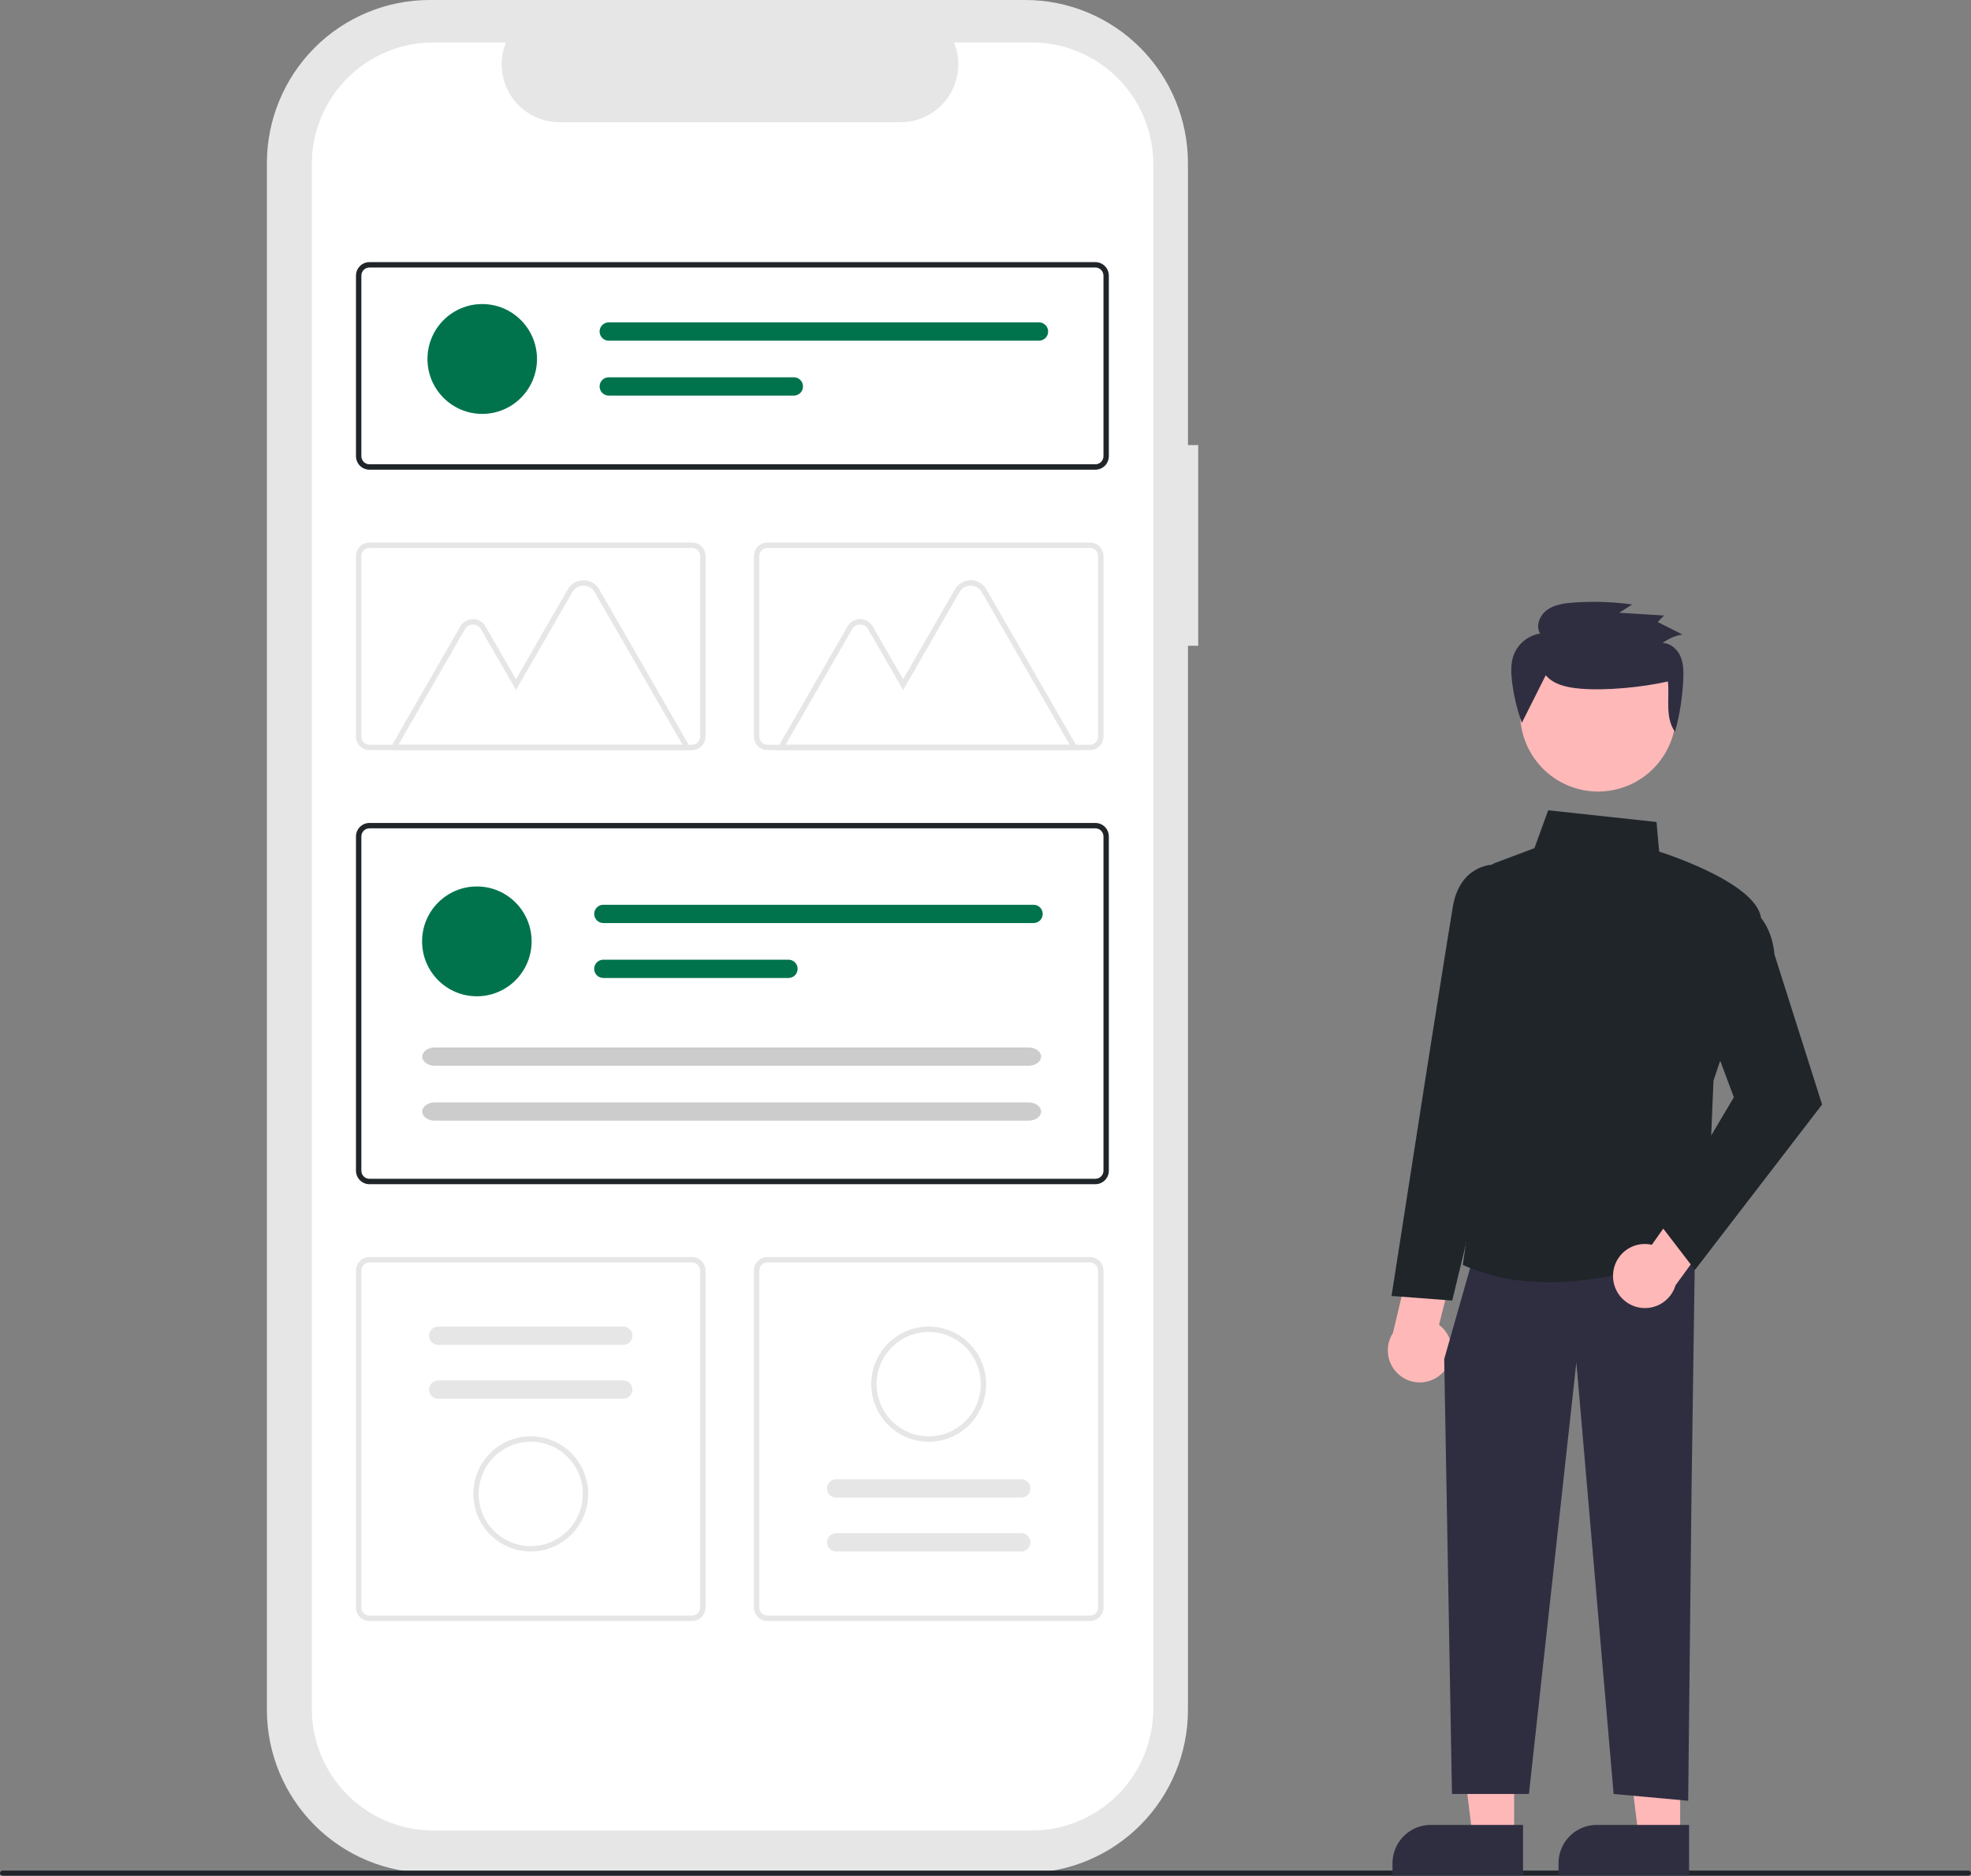 <svg width="187" height="178" viewBox="0 0 187 178" fill="none" xmlns="http://www.w3.org/2000/svg">
<rect x="0" y="0" width="187" height="178" fill="#808080" stroke="none"/>
<g clip-path="url(#clip0)">
<path d="M113.681 42.237H112.708V15.484C112.708 11.377 111.081 7.439 108.186 4.535C105.291 1.631 101.364 5.18169e-06 97.27 0H40.759C38.732 -5.13134e-06 36.724 0.4 34.852 1.179C32.978 1.957 31.277 3.097 29.843 4.535C28.41 5.973 27.273 7.68 26.497 9.558C25.721 11.437 25.322 13.45 25.322 15.484V162.252C25.322 164.286 25.721 166.299 26.497 168.178C27.273 170.056 28.41 171.763 29.843 173.201C31.277 174.639 32.978 175.779 34.852 176.558C36.724 177.336 38.732 177.736 40.759 177.736H97.27C101.364 177.736 105.291 176.105 108.186 173.201C111.081 170.297 112.708 166.359 112.708 162.252V61.28H113.681L113.681 42.237Z" fill="#E6E6E6"/>
<path d="M97.893 4.028H90.516C90.856 4.863 90.985 5.768 90.894 6.664C90.802 7.56 90.492 8.42 89.991 9.167C89.49 9.915 88.813 10.528 88.02 10.951C87.228 11.375 86.343 11.597 85.445 11.597H53.071C52.173 11.597 51.288 11.375 50.496 10.951C49.703 10.528 49.026 9.915 48.525 9.167C48.024 8.42 47.714 7.56 47.623 6.664C47.531 5.768 47.661 4.863 48 4.028H41.11C38.053 4.028 35.12 5.247 32.958 7.415C30.796 9.584 29.581 12.525 29.581 15.591V162.145C29.581 163.663 29.88 165.167 30.459 166.57C31.038 167.973 31.888 169.247 32.958 170.321C34.029 171.395 35.3 172.247 36.698 172.828C38.097 173.409 39.596 173.708 41.11 173.708H97.893C99.407 173.708 100.906 173.409 102.305 172.828C103.704 172.247 104.974 171.395 106.045 170.321C107.116 169.247 107.965 167.973 108.544 166.57C109.123 165.167 109.422 163.663 109.422 162.145V162.145V15.591C109.422 14.073 109.123 12.569 108.544 11.166C107.965 9.764 107.116 8.489 106.045 7.415C104.974 6.341 103.704 5.49 102.305 4.909C100.906 4.327 99.407 4.028 97.893 4.028V4.028Z" fill="white"/>
<path d="M186.757 178H0.243C0.179 178 0.117 177.974 0.071 177.928C0.026 177.883 0 177.821 0 177.756C0 177.691 0.026 177.629 0.071 177.583C0.117 177.537 0.179 177.512 0.243 177.512H186.757C186.821 177.512 186.883 177.537 186.929 177.583C186.974 177.629 187 177.691 187 177.756C187 177.821 186.974 177.883 186.929 177.928C186.883 177.974 186.821 178 186.757 178Z" fill="#20252A"/>
<path d="M103.926 44.571H35.049C34.711 44.57 34.387 44.435 34.148 44.196C33.909 43.956 33.774 43.63 33.774 43.291V26.155C33.774 25.816 33.909 25.491 34.148 25.251C34.387 25.011 34.711 24.876 35.049 24.875H103.926C104.264 24.876 104.589 25.011 104.828 25.251C105.067 25.491 105.201 25.816 105.202 26.155V43.291C105.201 43.63 105.067 43.956 104.828 44.196C104.589 44.435 104.264 44.57 103.926 44.571V44.571ZM35.049 25.387C34.846 25.387 34.652 25.468 34.508 25.612C34.365 25.756 34.284 25.951 34.284 26.155V43.291C34.284 43.495 34.365 43.69 34.508 43.834C34.652 43.978 34.846 44.059 35.049 44.059H103.926C104.129 44.059 104.324 43.978 104.467 43.834C104.611 43.69 104.691 43.495 104.692 43.291V26.155C104.691 25.951 104.611 25.756 104.467 25.612C104.324 25.468 104.129 25.387 103.926 25.387H35.049Z" fill="#20252A"/>
<path d="M103.926 112.374H35.049C34.711 112.374 34.387 112.239 34.148 111.999C33.909 111.759 33.774 111.434 33.774 111.095V79.374C33.774 79.035 33.909 78.71 34.148 78.47C34.387 78.23 34.711 78.095 35.049 78.095H103.926C104.264 78.095 104.589 78.23 104.828 78.47C105.067 78.71 105.201 79.035 105.202 79.374V111.095C105.201 111.434 105.067 111.759 104.828 111.999C104.589 112.239 104.264 112.374 103.926 112.374V112.374ZM35.049 78.606C34.846 78.607 34.652 78.688 34.508 78.832C34.365 78.975 34.284 79.171 34.284 79.374V111.095C34.284 111.298 34.365 111.493 34.508 111.637C34.652 111.781 34.846 111.862 35.049 111.862H103.926C104.129 111.862 104.324 111.781 104.467 111.637C104.611 111.493 104.691 111.298 104.692 111.095V79.374C104.691 79.171 104.611 78.975 104.467 78.832C104.324 78.688 104.129 78.607 103.926 78.606L35.049 78.606Z" fill="#20252A"/>
<path d="M103.416 71.18H72.804C72.466 71.18 72.142 71.045 71.903 70.805C71.663 70.565 71.529 70.24 71.529 69.901V52.764C71.529 52.425 71.663 52.1 71.903 51.86C72.142 51.62 72.466 51.486 72.804 51.485H103.416C103.754 51.486 104.078 51.62 104.318 51.86C104.557 52.1 104.691 52.425 104.692 52.764V69.901C104.691 70.24 104.557 70.565 104.318 70.805C104.078 71.045 103.754 71.18 103.416 71.18ZM72.804 51.997C72.601 51.997 72.407 52.078 72.263 52.222C72.12 52.366 72.039 52.561 72.039 52.764V69.901C72.039 70.105 72.12 70.3 72.263 70.444C72.407 70.587 72.601 70.668 72.804 70.669H103.416C103.619 70.668 103.813 70.587 103.957 70.444C104.1 70.3 104.181 70.105 104.181 69.901V52.764C104.181 52.561 104.1 52.366 103.957 52.222C103.813 52.078 103.619 51.997 103.416 51.997L72.804 51.997Z" fill="#E6E6E6"/>
<path d="M65.661 153.824H35.049C34.711 153.823 34.387 153.688 34.148 153.448C33.909 153.209 33.774 152.883 33.774 152.544V120.568C33.774 120.229 33.909 119.904 34.148 119.664C34.387 119.424 34.711 119.289 35.049 119.289H65.661C66 119.289 66.324 119.424 66.563 119.664C66.802 119.904 66.936 120.229 66.937 120.568V152.544C66.936 152.883 66.802 153.209 66.563 153.448C66.324 153.688 66 153.823 65.661 153.824V153.824ZM35.049 119.8C34.846 119.8 34.652 119.881 34.508 120.025C34.365 120.169 34.284 120.364 34.284 120.568V152.544C34.284 152.748 34.365 152.943 34.508 153.087C34.652 153.231 34.846 153.312 35.049 153.312H65.661C65.864 153.312 66.059 153.231 66.202 153.087C66.346 152.943 66.427 152.748 66.427 152.544V120.568C66.427 120.364 66.346 120.169 66.202 120.025C66.059 119.881 65.864 119.8 65.661 119.8H35.049Z" fill="#E6E6E6"/>
<path d="M103.416 153.824H72.804C72.466 153.823 72.142 153.688 71.903 153.448C71.663 153.209 71.529 152.883 71.529 152.544V120.568C71.529 120.229 71.663 119.904 71.903 119.664C72.142 119.424 72.466 119.289 72.804 119.289H103.416C103.754 119.289 104.078 119.424 104.318 119.664C104.557 119.904 104.691 120.229 104.692 120.568V152.544C104.691 152.883 104.557 153.209 104.318 153.448C104.078 153.688 103.754 153.823 103.416 153.824V153.824ZM72.804 119.8C72.601 119.8 72.407 119.881 72.263 120.025C72.12 120.169 72.039 120.364 72.039 120.568V152.544C72.039 152.748 72.12 152.943 72.263 153.087C72.407 153.231 72.601 153.312 72.804 153.312H103.416C103.619 153.312 103.813 153.231 103.957 153.087C104.1 152.943 104.181 152.748 104.181 152.544V120.568C104.181 120.364 104.1 120.169 103.957 120.025C103.813 119.881 103.619 119.8 103.416 119.8H72.804Z" fill="#E6E6E6"/>
<path d="M45.241 94.543C48.111 94.543 50.437 92.21 50.437 89.332C50.437 86.454 48.111 84.121 45.241 84.121C42.372 84.121 40.046 86.454 40.046 89.332C40.046 92.21 42.372 94.543 45.241 94.543Z" fill="#00734D"/>
<path d="M57.241 85.858C57.011 85.858 56.791 85.949 56.629 86.112C56.466 86.275 56.375 86.496 56.375 86.726C56.375 86.956 56.466 87.177 56.629 87.34C56.791 87.503 57.011 87.595 57.241 87.595H98.064C98.293 87.594 98.513 87.502 98.675 87.34C98.837 87.177 98.928 86.956 98.928 86.726C98.928 86.496 98.837 86.275 98.675 86.113C98.513 85.95 98.293 85.858 98.064 85.858H57.241Z" fill="#00734D"/>
<path d="M57.241 91.069C57.127 91.069 57.014 91.091 56.909 91.134C56.804 91.178 56.709 91.241 56.628 91.322C56.547 91.402 56.483 91.498 56.44 91.603C56.396 91.709 56.373 91.821 56.373 91.936C56.373 92.049 56.395 92.162 56.438 92.268C56.482 92.374 56.545 92.469 56.625 92.55C56.706 92.631 56.801 92.695 56.906 92.739C57.011 92.783 57.123 92.806 57.237 92.806H74.807C74.921 92.806 75.034 92.784 75.139 92.74C75.244 92.697 75.34 92.633 75.421 92.552C75.501 92.471 75.565 92.376 75.609 92.27C75.652 92.165 75.675 92.052 75.675 91.937C75.675 91.823 75.652 91.71 75.609 91.605C75.565 91.499 75.501 91.403 75.421 91.323C75.34 91.242 75.244 91.178 75.139 91.135C75.034 91.091 74.921 91.069 74.807 91.069H57.241Z" fill="#00734D"/>
<path d="M41.256 99.4C40.597 99.4 40.061 99.79 40.061 100.269C40.061 100.747 40.597 101.137 41.256 101.137H97.58C98.238 101.137 98.774 100.747 98.774 100.269C98.774 99.79 98.238 99.4 97.58 99.4H41.256Z" fill="#CCCCCC"/>
<path d="M41.256 104.611C40.597 104.611 40.061 105.001 40.061 105.48C40.061 105.959 40.597 106.348 41.256 106.348H97.58C98.238 106.348 98.774 105.959 98.774 105.48C98.774 105.001 98.238 104.611 97.58 104.611H41.256Z" fill="#CCCCCC"/>
<path d="M45.752 39.277C48.621 39.277 50.947 36.944 50.947 34.066C50.947 31.188 48.621 28.854 45.752 28.854C42.882 28.854 40.556 31.188 40.556 34.066C40.556 36.944 42.882 39.277 45.752 39.277Z" fill="#00734D"/>
<path d="M57.751 30.591C57.522 30.592 57.302 30.684 57.14 30.846C56.978 31.009 56.887 31.23 56.887 31.46C56.887 31.69 56.978 31.91 57.14 32.073C57.302 32.236 57.522 32.328 57.751 32.328H98.574C98.688 32.329 98.801 32.307 98.906 32.263C99.011 32.22 99.107 32.156 99.188 32.076C99.268 31.995 99.332 31.9 99.376 31.794C99.42 31.689 99.443 31.576 99.443 31.462C99.443 31.348 99.421 31.235 99.378 31.129C99.334 31.023 99.271 30.928 99.19 30.847C99.11 30.766 99.015 30.702 98.909 30.658C98.804 30.614 98.692 30.591 98.578 30.591C98.577 30.591 98.576 30.591 98.574 30.591H57.751Z" fill="#00734D"/>
<path d="M57.751 35.803C57.522 35.803 57.302 35.895 57.14 36.058C56.978 36.221 56.887 36.441 56.887 36.671C56.887 36.901 56.978 37.122 57.14 37.285C57.302 37.447 57.522 37.539 57.751 37.54H75.317C75.431 37.54 75.544 37.518 75.649 37.475C75.754 37.431 75.85 37.367 75.931 37.287C76.011 37.206 76.076 37.111 76.119 37.005C76.163 36.9 76.186 36.787 76.186 36.673C76.186 36.559 76.164 36.446 76.121 36.34C76.077 36.235 76.014 36.139 75.933 36.058C75.853 35.977 75.758 35.913 75.653 35.869C75.547 35.825 75.435 35.803 75.321 35.803C75.32 35.803 75.319 35.803 75.317 35.803H57.751Z" fill="#00734D"/>
<path d="M65.634 71.183H36.917L43.675 59.443C43.797 59.233 43.971 59.058 44.181 58.936C44.391 58.815 44.628 58.751 44.871 58.751C45.113 58.751 45.351 58.815 45.561 58.936C45.77 59.058 45.945 59.233 46.066 59.443L48.953 64.458L53.862 55.931C54.013 55.667 54.231 55.448 54.494 55.296C54.757 55.144 55.055 55.064 55.358 55.064C55.661 55.064 55.959 55.144 56.222 55.296C56.484 55.448 56.703 55.667 56.854 55.931L65.634 71.183ZM37.801 70.672H64.751L56.412 56.187C56.306 56.001 56.152 55.847 55.967 55.739C55.782 55.632 55.572 55.576 55.358 55.576C55.144 55.576 54.934 55.632 54.749 55.739C54.564 55.847 54.41 56.001 54.303 56.187L48.953 65.482L45.624 59.699C45.548 59.566 45.438 59.456 45.306 59.38C45.173 59.303 45.023 59.263 44.871 59.263C44.718 59.263 44.568 59.303 44.436 59.38C44.304 59.456 44.194 59.566 44.117 59.699L37.801 70.672Z" fill="#E6E6E6"/>
<path d="M102.369 71.183H73.652L80.41 59.443C80.531 59.233 80.705 59.058 80.915 58.936C81.125 58.815 81.363 58.751 81.605 58.751C81.847 58.751 82.085 58.815 82.295 58.936C82.505 59.058 82.679 59.233 82.8 59.443L85.687 64.458L90.596 55.931C90.748 55.667 90.966 55.448 91.228 55.296C91.491 55.144 91.789 55.064 92.092 55.064C92.395 55.064 92.694 55.144 92.956 55.296C93.219 55.448 93.437 55.667 93.588 55.931L102.369 71.183ZM74.535 70.672H101.485L93.147 56.187C93.04 56.001 92.886 55.847 92.701 55.739C92.516 55.632 92.306 55.576 92.092 55.576C91.879 55.576 91.668 55.632 91.483 55.739C91.298 55.847 91.145 56.001 91.038 56.187L85.687 65.482L82.358 59.699C82.282 59.566 82.172 59.456 82.04 59.38C81.908 59.303 81.758 59.263 81.605 59.263C81.452 59.263 81.302 59.303 81.17 59.38C81.038 59.456 80.928 59.566 80.852 59.699L74.535 70.672Z" fill="#E6E6E6"/>
<path d="M65.661 71.18H35.049C34.711 71.18 34.387 71.045 34.148 70.805C33.909 70.565 33.774 70.24 33.774 69.901V52.764C33.774 52.425 33.909 52.1 34.148 51.86C34.387 51.62 34.711 51.486 35.049 51.485H65.661C66 51.486 66.324 51.62 66.563 51.86C66.802 52.1 66.936 52.425 66.937 52.764V69.901C66.936 70.24 66.802 70.565 66.563 70.805C66.324 71.045 66 71.18 65.661 71.18V71.18ZM35.049 51.997C34.846 51.997 34.652 52.078 34.508 52.222C34.365 52.366 34.284 52.561 34.284 52.764V69.901C34.284 70.105 34.365 70.3 34.508 70.444C34.652 70.587 34.846 70.668 35.049 70.669H65.661C65.864 70.668 66.059 70.587 66.202 70.444C66.346 70.3 66.427 70.105 66.427 69.901V52.764C66.427 52.561 66.346 52.366 66.202 52.222C66.059 52.078 65.864 51.997 65.661 51.997L35.049 51.997Z" fill="#E6E6E6"/>
<path d="M41.572 125.883C41.458 125.883 41.346 125.905 41.24 125.948C41.135 125.992 41.039 126.056 40.959 126.137C40.878 126.217 40.815 126.313 40.771 126.419C40.727 126.524 40.705 126.637 40.705 126.751C40.705 126.865 40.727 126.978 40.771 127.084C40.815 127.189 40.878 127.285 40.959 127.366C41.039 127.447 41.135 127.511 41.24 127.554C41.346 127.598 41.458 127.62 41.572 127.62H59.139C59.368 127.62 59.589 127.528 59.751 127.365C59.913 127.202 60.005 126.982 60.005 126.751C60.005 126.521 59.913 126.3 59.751 126.137C59.589 125.974 59.368 125.883 59.139 125.883H41.572Z" fill="#E6E6E6"/>
<path d="M41.572 131C41.458 131 41.346 131.022 41.24 131.066C41.135 131.109 41.039 131.173 40.959 131.254C40.878 131.334 40.815 131.43 40.771 131.536C40.727 131.641 40.705 131.754 40.705 131.868C40.705 131.983 40.727 132.096 40.771 132.201C40.815 132.307 40.878 132.402 40.959 132.483C41.039 132.564 41.135 132.628 41.24 132.671C41.346 132.715 41.458 132.737 41.572 132.737H59.139C59.368 132.737 59.588 132.645 59.75 132.482C59.912 132.319 60.003 132.099 60.003 131.868C60.003 131.638 59.912 131.418 59.75 131.255C59.588 131.092 59.368 131 59.139 131H41.572Z" fill="#E6E6E6"/>
<path d="M50.355 147.23C49.277 147.23 48.224 146.909 47.327 146.308C46.431 145.707 45.732 144.854 45.32 143.855C44.907 142.856 44.799 141.756 45.009 140.696C45.22 139.635 45.739 138.661 46.501 137.897C47.264 137.132 48.235 136.611 49.292 136.4C50.349 136.19 51.445 136.298 52.441 136.712C53.437 137.125 54.289 137.826 54.888 138.725C55.486 139.624 55.806 140.681 55.806 141.762C55.804 143.212 55.23 144.602 54.208 145.626C53.186 146.651 51.801 147.228 50.355 147.23V147.23ZM50.355 136.807C49.378 136.807 48.423 137.098 47.611 137.642C46.798 138.187 46.165 138.961 45.791 139.866C45.417 140.772 45.319 141.768 45.51 142.729C45.7 143.69 46.171 144.573 46.862 145.266C47.553 145.959 48.433 146.431 49.392 146.623C50.35 146.814 51.343 146.716 52.246 146.341C53.149 145.966 53.92 145.33 54.463 144.516C55.006 143.701 55.296 142.743 55.296 141.762V141.762C55.294 140.449 54.773 139.189 53.847 138.26C52.921 137.331 51.665 136.809 50.355 136.807V136.807Z" fill="#E6E6E6"/>
<path d="M96.893 147.23C97.007 147.23 97.12 147.207 97.225 147.164C97.33 147.12 97.426 147.056 97.507 146.976C97.587 146.895 97.651 146.799 97.695 146.694C97.738 146.588 97.761 146.475 97.761 146.361C97.761 146.247 97.738 146.134 97.695 146.028C97.651 145.923 97.587 145.827 97.507 145.746C97.426 145.666 97.33 145.602 97.225 145.558C97.12 145.515 97.007 145.492 96.893 145.492H79.327C79.097 145.492 78.877 145.584 78.715 145.747C78.552 145.91 78.461 146.131 78.461 146.361C78.461 146.591 78.552 146.812 78.715 146.975C78.877 147.138 79.097 147.23 79.327 147.23H96.893Z" fill="#E6E6E6"/>
<path d="M96.893 142.112C97.007 142.113 97.12 142.09 97.225 142.047C97.33 142.003 97.426 141.939 97.507 141.858C97.587 141.778 97.651 141.682 97.695 141.576C97.738 141.471 97.761 141.358 97.761 141.244C97.761 141.13 97.738 141.017 97.695 140.911C97.651 140.806 97.587 140.71 97.507 140.629C97.426 140.548 97.33 140.484 97.225 140.441C97.12 140.397 97.007 140.375 96.893 140.375H79.327C79.097 140.375 78.877 140.467 78.715 140.63C78.552 140.792 78.461 141.013 78.461 141.244C78.461 141.474 78.552 141.695 78.715 141.858C78.877 142.021 79.097 142.112 79.327 142.112H96.893Z" fill="#E6E6E6"/>
<path d="M88.11 125.883C89.188 125.883 90.242 126.203 91.138 126.804C92.035 127.405 92.733 128.259 93.146 129.258C93.558 130.257 93.666 131.356 93.456 132.416C93.246 133.477 92.727 134.451 91.964 135.216C91.202 135.98 90.231 136.501 89.174 136.712C88.116 136.923 87.02 136.814 86.024 136.401C85.028 135.987 84.177 135.286 83.578 134.387C82.979 133.488 82.659 132.431 82.659 131.35V131.35C82.661 129.9 83.236 128.511 84.258 127.486C85.279 126.461 86.665 125.884 88.11 125.883V125.883ZM88.11 136.305C89.087 136.305 90.042 136.014 90.855 135.47C91.667 134.925 92.301 134.152 92.675 133.246C93.049 132.341 93.146 131.344 92.956 130.383C92.765 129.422 92.295 128.539 91.604 127.846C90.913 127.153 90.032 126.681 89.074 126.49C88.116 126.298 87.122 126.397 86.219 126.772C85.317 127.147 84.545 127.782 84.002 128.597C83.459 129.412 83.169 130.37 83.169 131.35V131.35C83.171 132.663 83.692 133.923 84.618 134.852C85.544 135.781 86.8 136.304 88.11 136.305V136.305Z" fill="#E6E6E6"/>
<path d="M143.656 174.305H139.714L137.839 159.057L143.656 159.057L143.656 174.305Z" fill="#FFB8B8"/>
<path d="M135.738 173.175H144.5V177.975H132.113V176.811C132.113 175.846 132.495 174.922 133.175 174.24C133.855 173.558 134.777 173.175 135.738 173.175V173.175Z" fill="#2F2E41"/>
<path d="M159.408 174.305H155.467L153.592 159.057L159.409 159.057L159.408 174.305Z" fill="#FFB8B8"/>
<path d="M151.491 173.175H160.253V177.975H147.866V176.811C147.866 175.846 148.248 174.922 148.927 174.24C149.607 173.558 150.529 173.175 151.491 173.175V173.175Z" fill="#2F2E41"/>
<path d="M136.789 130.349C137.111 130.047 137.362 129.678 137.526 129.267C137.689 128.857 137.761 128.416 137.737 127.974C137.712 127.533 137.591 127.102 137.382 126.713C137.174 126.324 136.883 125.985 136.529 125.721L138.218 119.022L134.41 117L132.157 126.493C131.754 127.118 131.593 127.869 131.705 128.605C131.817 129.341 132.195 130.009 132.766 130.485C133.336 130.96 134.061 131.209 134.803 131.184C135.545 131.159 136.251 130.862 136.789 130.349V130.349Z" fill="#FFB8B8"/>
<path d="M160.81 118.65L160.488 141.221L160.167 170.885L153.094 170.24L149.558 129.29L145.057 170.24H137.756L137.02 128.968L139.592 119.939L160.81 118.65Z" fill="#2F2E41"/>
<path d="M138.887 120.077L138.784 120.03L142.814 92.378L140.765 84.02C140.659 83.586 140.715 83.127 140.923 82.731C141.132 82.335 141.478 82.029 141.896 81.872L145.582 80.485L146.885 76.892L157.162 78.003L157.415 80.811C158.528 81.169 167.699 84.232 167.066 87.723C166.442 91.168 162.754 102.007 162.567 102.556L161.921 118.1L161.842 118.14C161.746 118.188 154.663 121.681 146.967 121.681C144.257 121.681 141.47 121.247 138.887 120.077Z" fill="#20252A"/>
<path d="M132.024 122.98L135.264 102.182C135.284 102.059 137.201 89.884 137.836 86.059C138.493 82.109 141.541 82.063 141.572 82.063H143.249L145.212 90.92L141.346 108.69L137.78 123.416L132.024 122.98Z" fill="#20252A"/>
<path d="M153.04 120.927C153.061 120.486 153.178 120.054 153.383 119.663C153.589 119.272 153.877 118.93 154.228 118.663C154.578 118.395 154.984 118.208 155.414 118.115C155.845 118.022 156.291 118.024 156.721 118.122L160.707 112.487L164.712 114.082L158.971 121.96C158.759 122.673 158.293 123.283 157.662 123.675C157.031 124.067 156.279 124.213 155.548 124.086C154.817 123.958 154.158 123.567 153.696 122.984C153.234 122.402 153 121.67 153.04 120.927V120.927Z" fill="#FFB8B8"/>
<path d="M157.413 116.081L164.501 104.125L161.613 96.401L165.546 85.882L165.691 85.945C165.786 85.985 168.021 86.986 168.352 90.567L172.872 104.814L160.81 120.51L157.413 116.081Z" fill="#20252A"/>
<path d="M158.113 71.253C160.073 67.656 158.756 63.147 155.17 61.181C151.584 59.215 147.088 60.536 145.128 64.133C143.168 67.73 144.486 72.239 148.072 74.205C151.657 76.171 156.153 74.849 158.113 71.253Z" fill="#FFB8B8"/>
<path d="M146.653 64.078C147.419 64.987 148.715 65.244 149.911 65.349C152.339 65.562 155.871 65.216 158.244 64.666C158.413 66.313 157.951 68.088 158.918 69.443C159.372 67.803 159.635 66.116 159.704 64.416C159.733 63.687 159.722 62.932 159.426 62.263C159.131 61.594 158.486 61.025 157.744 61.02C158.296 60.6 158.941 60.323 159.625 60.213L157.275 59.029L157.878 58.408L153.625 58.147L154.857 57.362C153.003 57.106 151.127 57.047 149.26 57.184C148.393 57.248 147.487 57.371 146.785 57.875C146.082 58.378 145.677 59.38 146.113 60.119C145.567 60.209 145.053 60.437 144.62 60.782C144.186 61.127 143.848 61.577 143.637 62.09C143.323 62.886 143.352 63.77 143.449 64.618C143.609 65.975 143.923 67.309 144.386 68.594" fill="#2F2E41"/>
</g>
<defs>
<clipPath id="clip0">
<rect width="187" height="178" fill="white"/>
</clipPath>
</defs>
</svg>
